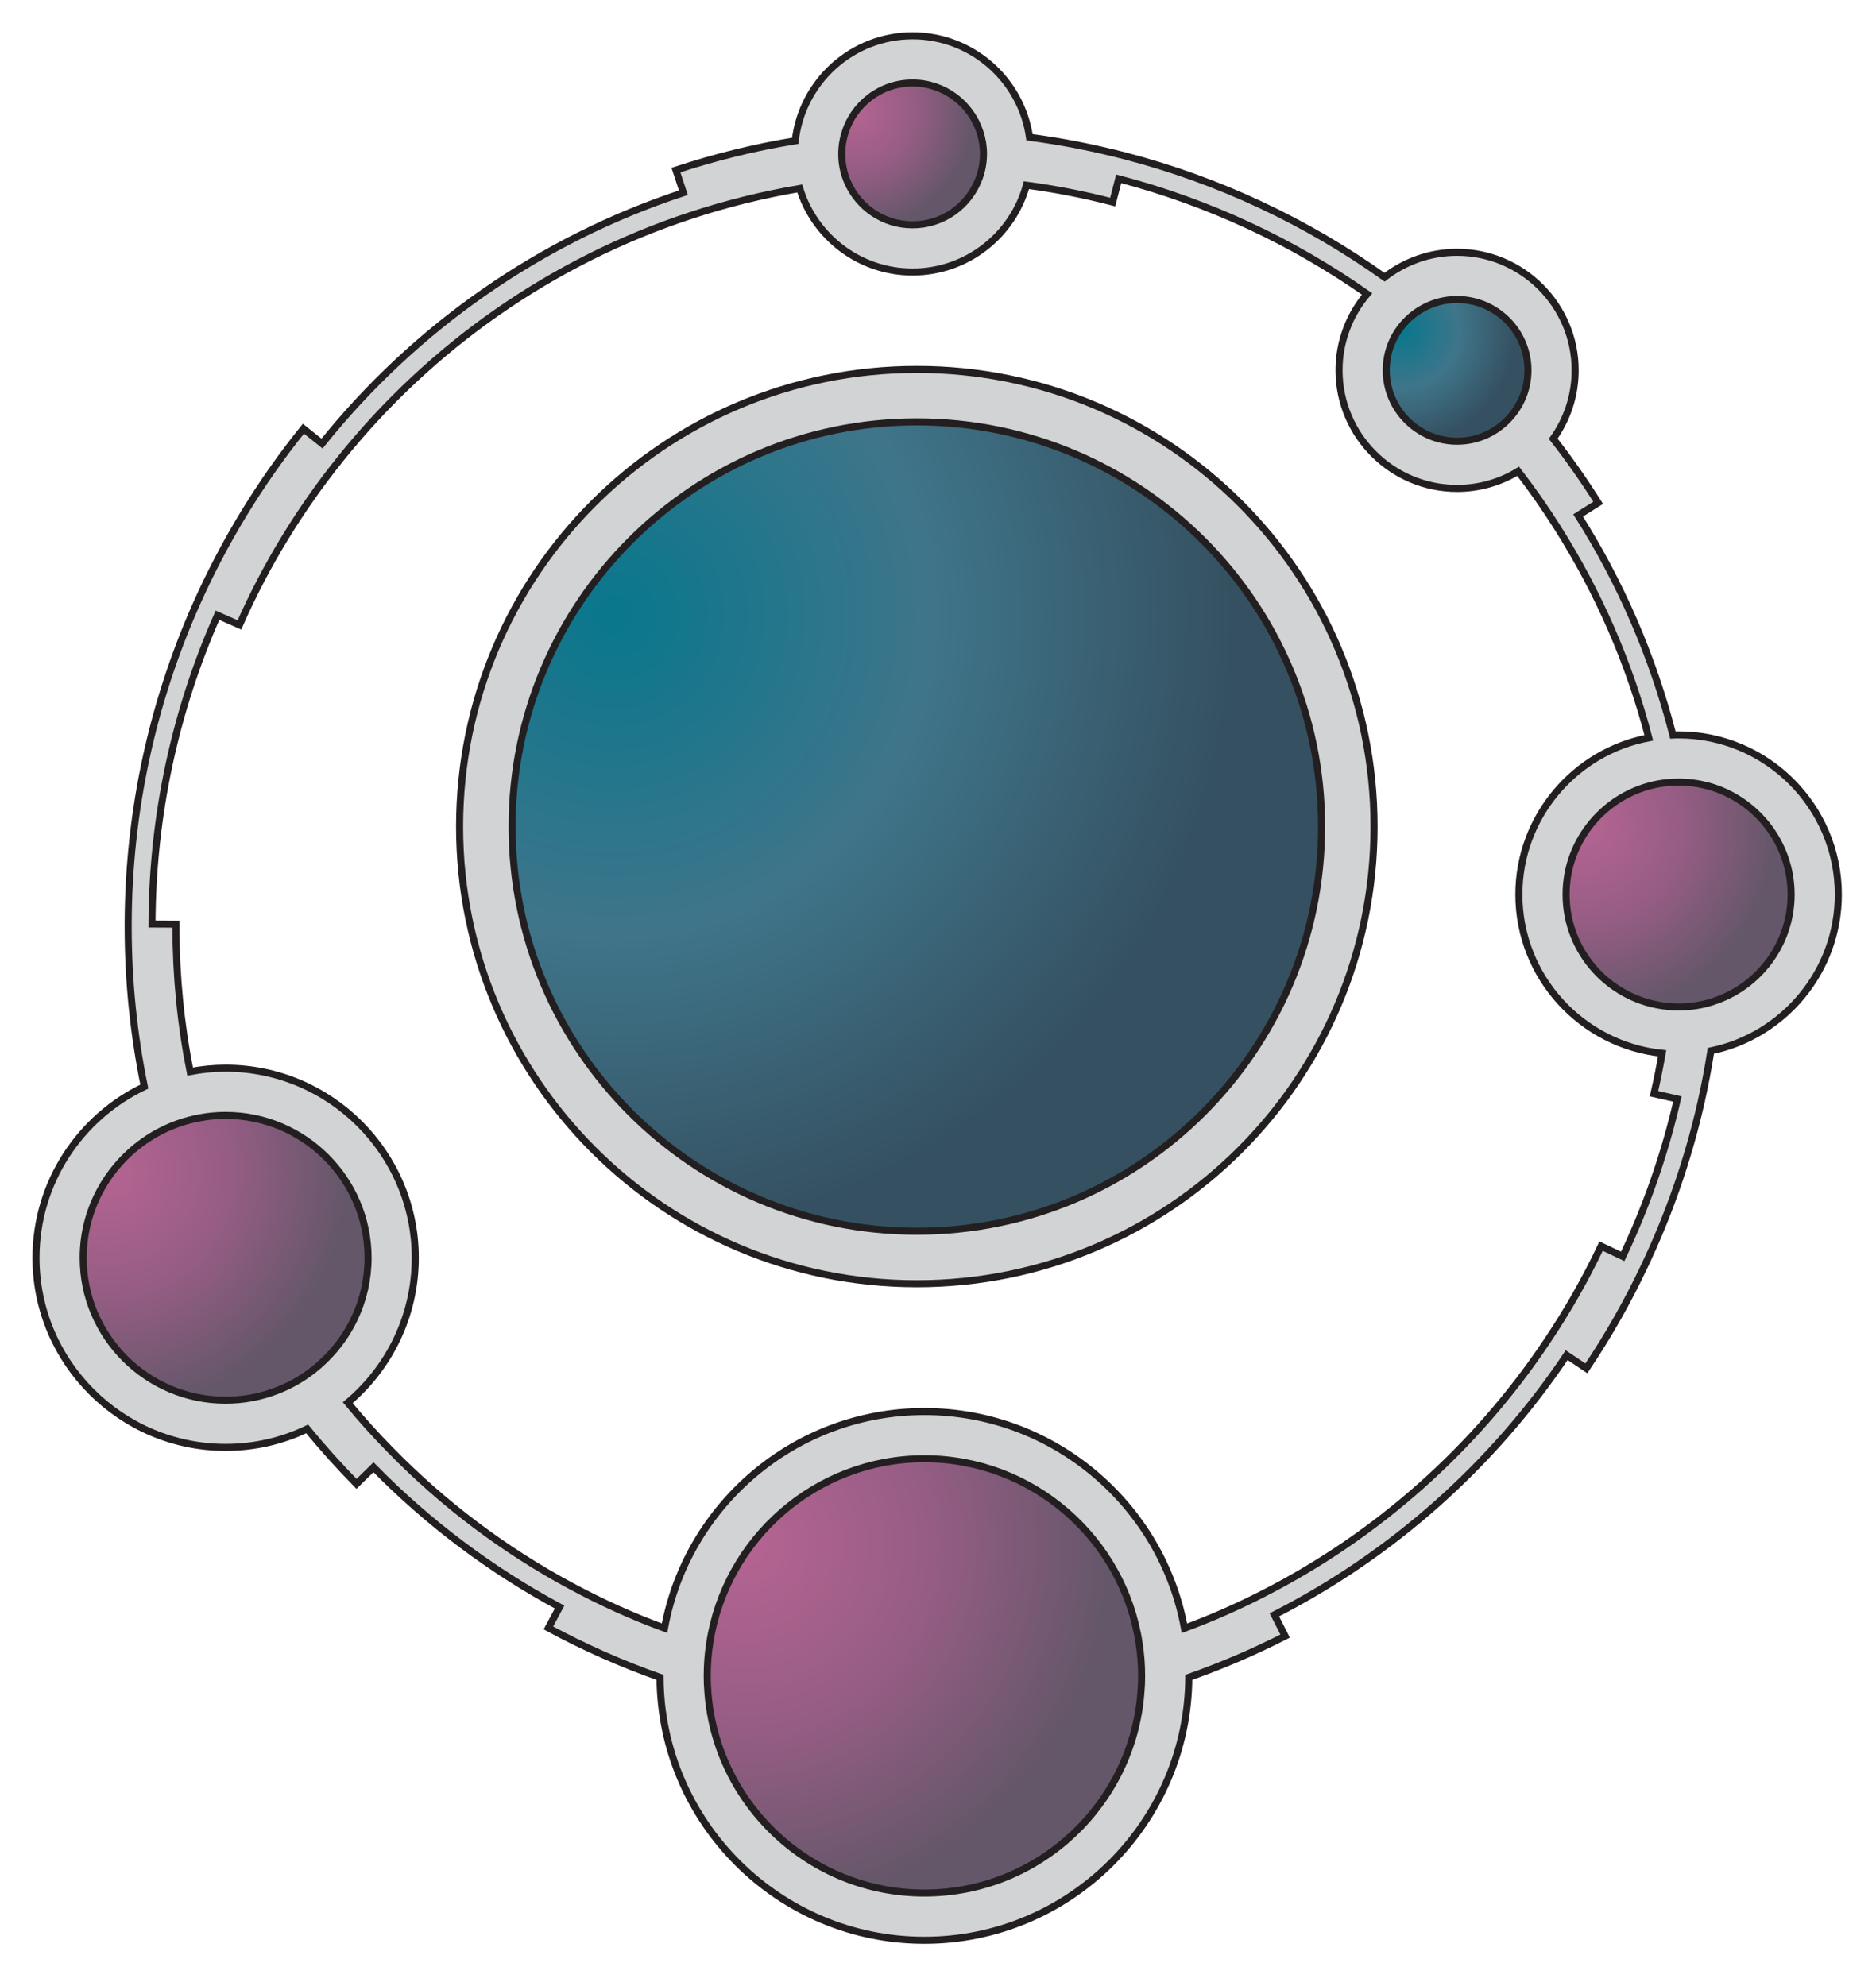 <?xml version="1.0" encoding="UTF-8" standalone="no"?>
<!DOCTYPE svg PUBLIC "-//W3C//DTD SVG 1.1//EN" "http://www.w3.org/Graphics/SVG/1.1/DTD/svg11.dtd">
<svg width="100%" height="100%" viewBox="0 0 170 180" version="1.1" xmlns="http://www.w3.org/2000/svg" xmlns:xlink="http://www.w3.org/1999/xlink" xml:space="preserve" xmlns:serif="http://www.serif.com/" style="fill-rule:evenodd;clip-rule:evenodd;stroke-miterlimit:10;">
    <g transform="matrix(-7.22385e-14,17.141,17.141,7.22385e-14,153.191,70.63)">
        <ellipse cx="0.609" cy="-0.063" rx="0.637" ry="0.637" style="fill:url(#_Radial1);"/>
    </g>
    <g transform="matrix(-6.75016e-14,10.827,10.827,6.75016e-14,83.364,7.336)">
        <circle cx="0.609" cy="-0.063" r="0.637" style="fill:url(#_Radial2);"/>
    </g>
    <g transform="matrix(2.60532e-14,21.685,21.685,-2.60532e-14,21.78,100.797)">
        <circle cx="0.609" cy="-0.063" r="0.637" style="fill:url(#_Radial3);"/>
    </g>
    <g transform="matrix(-1.46845e-13,32.852,32.852,1.46845e-13,85.88,131.896)">
        <ellipse cx="0.609" cy="-0.063" rx="0.637" ry="0.637" style="fill:url(#_Radial4);"/>
    </g>
    <g transform="matrix(1.38556e-13,10.253,10.253,-1.38556e-13,132.792,27.396)">
        <circle cx="0.593" cy="-0.074" r="0.737" style="fill:url(#_Radial5);"/>
    </g>
    <g transform="matrix(1.333,0,0,1.333,155.603,88.451)">
        <path d="M0,1.645C-0.81,1.95 -1.693,2.11 -2.615,2.11C-2.848,2.11 -3.081,2.102 -3.305,2.078C-7.204,1.725 -10.268,-1.548 -10.268,-5.535C-10.268,-9.297 -7.533,-12.434 -3.939,-13.068C-3.506,-13.14 -3.064,-13.18 -2.615,-13.18C-1.917,-13.18 -1.251,-13.084 -0.61,-12.915C2.631,-12.025 5.03,-9.057 5.03,-5.535C5.03,-2.238 2.928,0.578 0,1.645M-6.418,19.069L-7.886,18.371C-8.961,20.642 -10.204,22.816 -11.592,24.877C-16.422,32.097 -23.056,38.018 -30.837,41.989C-32.57,42.879 -34.367,43.673 -36.212,44.355C-37.737,35.988 -45.085,29.618 -53.893,29.618C-62.694,29.618 -70.034,35.98 -71.558,44.347C-73.756,43.545 -75.882,42.574 -77.92,41.475C-82.46,39.037 -86.592,35.916 -90.17,32.258C-91.189,31.223 -92.167,30.14 -93.09,29.017C-90.282,26.65 -88.501,23.112 -88.501,19.166C-88.501,12.058 -94.285,6.274 -101.393,6.274C-102.219,6.274 -103.021,6.354 -103.807,6.506C-104.441,3.314 -104.77,0.008 -104.77,-3.369L-104.77,-3.521L-106.399,-3.529C-106.375,-10.998 -104.786,-18.098 -101.946,-24.523L-100.454,-23.866C-98.657,-27.949 -96.331,-31.743 -93.571,-35.177C-87.466,-42.782 -79.227,-48.598 -69.769,-51.703C-67.371,-52.497 -64.9,-53.107 -62.365,-53.54C-61.362,-50.251 -58.297,-47.86 -54.696,-47.86C-51.005,-47.86 -47.885,-50.363 -46.954,-53.764C-44.957,-53.5 -43.007,-53.115 -41.09,-52.617L-40.681,-54.198C-34.552,-52.593 -28.848,-49.922 -23.794,-46.368C-24.981,-44.972 -25.703,-43.159 -25.703,-41.178C-25.703,-36.749 -22.101,-33.147 -17.681,-33.147C-16.157,-33.147 -14.737,-33.573 -13.526,-34.311C-12.571,-33.067 -11.664,-31.776 -10.83,-30.444C-8.078,-26.088 -5.969,-21.291 -4.645,-16.188C-9.667,-15.242 -13.477,-10.822 -13.477,-5.535C-13.477,0.073 -9.202,4.693 -3.738,5.263C-3.899,6.186 -4.083,7.1 -4.292,8.007L-2.703,8.368C-3.554,12.098 -4.813,15.684 -6.418,19.069M-39.172,48.727C-39.75,56.34 -46.128,62.357 -53.893,62.357C-61.651,62.357 -68.028,56.34 -68.606,48.727C-68.638,48.35 -68.654,47.973 -68.654,47.596C-68.654,46.842 -68.598,46.104 -68.486,45.382C-67.419,38.282 -61.274,32.827 -53.893,32.827C-46.505,32.827 -40.36,38.282 -39.293,45.382C-39.181,46.104 -39.124,46.842 -39.124,47.596C-39.124,47.973 -39.14,48.35 -39.172,48.727M-97.847,28.174C-98.946,28.608 -100.141,28.848 -101.393,28.848C-106.736,28.848 -111.076,24.508 -111.076,19.166C-111.076,15.556 -109.086,12.403 -106.15,10.734C-105.211,10.205 -104.185,9.828 -103.086,9.635C-102.532,9.531 -101.97,9.483 -101.393,9.483C-96.058,9.483 -91.71,13.831 -91.71,19.166C-91.71,22.086 -93.01,24.709 -95.063,26.482C-95.882,27.196 -96.82,27.773 -97.847,28.174M-59.316,-57.222C-58.747,-59.236 -56.894,-60.712 -54.696,-60.712C-52.546,-60.712 -50.724,-59.3 -50.107,-57.358C-49.954,-56.893 -49.874,-56.404 -49.874,-55.89C-49.874,-55.265 -49.995,-54.663 -50.219,-54.109C-50.925,-52.329 -52.658,-51.069 -54.696,-51.069C-56.677,-51.069 -58.378,-52.272 -59.116,-53.981C-59.372,-54.567 -59.509,-55.208 -59.509,-55.89C-59.509,-56.356 -59.445,-56.797 -59.316,-57.222M-22.109,-43.071C-21.668,-44.098 -20.882,-44.94 -19.887,-45.453C-19.221,-45.798 -18.475,-45.991 -17.681,-45.991C-15.018,-45.991 -12.86,-43.833 -12.86,-41.178C-12.86,-40.448 -13.02,-39.766 -13.309,-39.148C-13.782,-38.137 -14.584,-37.319 -15.595,-36.83C-16.221,-36.525 -16.935,-36.356 -17.681,-36.356C-20.336,-36.356 -22.494,-38.522 -22.494,-41.178C-22.494,-41.851 -22.358,-42.493 -22.109,-43.071M-2.615,-16.389C-2.744,-16.389 -2.88,-16.389 -3.008,-16.381C-4.38,-21.732 -6.57,-26.762 -9.45,-31.31L-8.086,-32.169C-9.033,-33.669 -10.052,-35.129 -11.143,-36.525C-10.204,-37.84 -9.651,-39.445 -9.651,-41.178C-9.651,-45.606 -13.253,-49.2 -17.681,-49.2C-19.534,-49.2 -21.243,-48.566 -22.607,-47.507C-27.877,-51.262 -33.846,-54.093 -40.28,-55.762C-42.389,-56.307 -44.547,-56.733 -46.745,-57.021C-47.299,-60.92 -50.652,-63.921 -54.696,-63.921C-58.811,-63.921 -62.22,-60.792 -62.67,-56.781C-65.453,-56.332 -68.157,-55.65 -70.78,-54.791L-70.275,-53.251C-80.038,-50.042 -88.541,-44.042 -94.839,-36.196L-96.106,-37.207C-99.042,-33.557 -101.513,-29.513 -103.431,-25.173C-106.359,-18.547 -107.995,-11.223 -108.019,-3.529L-108.019,-3.369C-108.019,0.361 -107.642,4.004 -106.92,7.525C-111.268,9.595 -114.285,14.031 -114.285,19.166C-114.285,26.273 -108.5,32.057 -101.393,32.057C-99.411,32.057 -97.526,31.608 -95.849,30.798C-94.791,32.097 -93.667,33.341 -92.496,34.536L-91.341,33.405C-87.643,37.175 -83.375,40.392 -78.69,42.911L-79.452,44.331C-77.029,45.639 -74.486,46.77 -71.863,47.693C-71.807,57.56 -63.769,65.566 -53.893,65.566C-44.01,65.566 -35.972,57.56 -35.916,47.693C-33.661,46.898 -31.479,45.96 -29.369,44.885L-30.099,43.441C-22.069,39.341 -15.218,33.236 -10.228,25.784L-8.889,26.682C-7.413,24.484 -6.097,22.174 -4.958,19.759C-3.297,16.269 -2.006,12.579 -1.123,8.729C-0.85,7.533 -0.618,6.322 -0.425,5.095C4.516,4.076 8.239,-0.304 8.239,-5.535C8.239,-11.519 3.369,-16.389 -2.615,-16.389" style="fill:rgb(209,211,212);fill-rule:nonzero;"/>
    </g>
    <g transform="matrix(1.333,0,0,1.333,155.603,88.451)">
        <path d="M0,1.645C-0.81,1.95 -1.693,2.11 -2.615,2.11C-2.848,2.11 -3.081,2.102 -3.305,2.078C-7.204,1.725 -10.268,-1.548 -10.268,-5.535C-10.268,-9.297 -7.533,-12.434 -3.939,-13.068C-3.506,-13.14 -3.064,-13.18 -2.615,-13.18C-1.917,-13.18 -1.251,-13.084 -0.61,-12.915C2.631,-12.025 5.03,-9.057 5.03,-5.535C5.03,-2.238 2.928,0.578 0,1.645ZM-6.418,19.069L-7.886,18.371C-8.961,20.642 -10.204,22.816 -11.592,24.877C-16.422,32.097 -23.056,38.018 -30.837,41.989C-32.57,42.879 -34.367,43.673 -36.212,44.355C-37.737,35.988 -45.085,29.618 -53.893,29.618C-62.694,29.618 -70.034,35.98 -71.558,44.347C-73.756,43.545 -75.882,42.574 -77.92,41.475C-82.46,39.037 -86.592,35.916 -90.17,32.258C-91.189,31.223 -92.167,30.14 -93.09,29.017C-90.282,26.65 -88.501,23.112 -88.501,19.166C-88.501,12.058 -94.285,6.274 -101.393,6.274C-102.219,6.274 -103.021,6.354 -103.807,6.506C-104.441,3.314 -104.77,0.008 -104.77,-3.369L-104.77,-3.521L-106.399,-3.529C-106.375,-10.998 -104.786,-18.098 -101.946,-24.523L-100.454,-23.866C-98.657,-27.949 -96.331,-31.743 -93.571,-35.177C-87.466,-42.782 -79.227,-48.598 -69.769,-51.703C-67.371,-52.497 -64.9,-53.107 -62.365,-53.54C-61.362,-50.251 -58.297,-47.86 -54.696,-47.86C-51.005,-47.86 -47.885,-50.363 -46.954,-53.764C-44.957,-53.5 -43.007,-53.115 -41.09,-52.617L-40.681,-54.198C-34.552,-52.593 -28.848,-49.922 -23.794,-46.368C-24.981,-44.972 -25.703,-43.159 -25.703,-41.178C-25.703,-36.749 -22.101,-33.147 -17.681,-33.147C-16.157,-33.147 -14.737,-33.573 -13.526,-34.311C-12.571,-33.067 -11.664,-31.776 -10.83,-30.444C-8.078,-26.088 -5.969,-21.291 -4.645,-16.188C-9.667,-15.242 -13.477,-10.822 -13.477,-5.535C-13.477,0.073 -9.202,4.693 -3.738,5.263C-3.899,6.186 -4.083,7.1 -4.292,8.007L-2.703,8.368C-3.554,12.098 -4.813,15.684 -6.418,19.069ZM-39.172,48.727C-39.75,56.34 -46.128,62.357 -53.893,62.357C-61.651,62.357 -68.028,56.34 -68.606,48.727C-68.638,48.35 -68.654,47.973 -68.654,47.596C-68.654,46.842 -68.598,46.104 -68.486,45.382C-67.419,38.282 -61.274,32.827 -53.893,32.827C-46.505,32.827 -40.36,38.282 -39.293,45.382C-39.181,46.104 -39.124,46.842 -39.124,47.596C-39.124,47.973 -39.14,48.35 -39.172,48.727ZM-97.847,28.174C-98.946,28.608 -100.141,28.848 -101.393,28.848C-106.736,28.848 -111.076,24.508 -111.076,19.166C-111.076,15.556 -109.086,12.403 -106.15,10.734C-105.211,10.205 -104.185,9.828 -103.086,9.635C-102.532,9.531 -101.97,9.483 -101.393,9.483C-96.058,9.483 -91.71,13.831 -91.71,19.166C-91.71,22.086 -93.01,24.709 -95.063,26.482C-95.882,27.196 -96.82,27.773 -97.847,28.174ZM-59.316,-57.222C-58.747,-59.236 -56.894,-60.712 -54.696,-60.712C-52.546,-60.712 -50.724,-59.3 -50.107,-57.358C-49.954,-56.893 -49.874,-56.404 -49.874,-55.89C-49.874,-55.265 -49.995,-54.663 -50.219,-54.109C-50.925,-52.329 -52.658,-51.069 -54.696,-51.069C-56.677,-51.069 -58.378,-52.272 -59.116,-53.981C-59.372,-54.567 -59.509,-55.208 -59.509,-55.89C-59.509,-56.356 -59.445,-56.797 -59.316,-57.222ZM-22.109,-43.071C-21.668,-44.098 -20.882,-44.94 -19.887,-45.453C-19.221,-45.798 -18.475,-45.991 -17.681,-45.991C-15.018,-45.991 -12.86,-43.833 -12.86,-41.178C-12.86,-40.448 -13.02,-39.766 -13.309,-39.148C-13.782,-38.137 -14.584,-37.319 -15.595,-36.83C-16.221,-36.525 -16.935,-36.356 -17.681,-36.356C-20.336,-36.356 -22.494,-38.522 -22.494,-41.178C-22.494,-41.851 -22.358,-42.493 -22.109,-43.071ZM-2.615,-16.389C-2.744,-16.389 -2.88,-16.389 -3.008,-16.381C-4.38,-21.732 -6.57,-26.762 -9.45,-31.31L-8.086,-32.169C-9.033,-33.669 -10.052,-35.129 -11.143,-36.525C-10.204,-37.84 -9.651,-39.445 -9.651,-41.178C-9.651,-45.606 -13.253,-49.2 -17.681,-49.2C-19.534,-49.2 -21.243,-48.566 -22.607,-47.507C-27.877,-51.262 -33.846,-54.093 -40.28,-55.762C-42.389,-56.307 -44.547,-56.733 -46.745,-57.021C-47.299,-60.92 -50.652,-63.921 -54.696,-63.921C-58.811,-63.921 -62.22,-60.792 -62.67,-56.781C-65.453,-56.332 -68.157,-55.65 -70.78,-54.791L-70.275,-53.251C-80.038,-50.042 -88.541,-44.042 -94.839,-36.196L-96.106,-37.207C-99.042,-33.557 -101.513,-29.513 -103.431,-25.173C-106.359,-18.547 -107.995,-11.223 -108.019,-3.529L-108.019,-3.369C-108.019,0.361 -107.642,4.004 -106.92,7.525C-111.268,9.595 -114.285,14.031 -114.285,19.166C-114.285,26.273 -108.5,32.057 -101.393,32.057C-99.411,32.057 -97.526,31.608 -95.849,30.798C-94.791,32.097 -93.667,33.341 -92.496,34.536L-91.341,33.405C-87.643,37.175 -83.375,40.392 -78.69,42.911L-79.452,44.331C-77.029,45.639 -74.486,46.77 -71.863,47.693C-71.807,57.56 -63.769,65.566 -53.893,65.566C-44.01,65.566 -35.972,57.56 -35.916,47.693C-33.661,46.898 -31.479,45.96 -29.369,44.885L-30.099,43.441C-22.069,39.341 -15.218,33.236 -10.228,25.784L-8.889,26.682C-7.413,24.484 -6.097,22.174 -4.958,19.759C-3.297,16.269 -2.006,12.579 -1.123,8.729C-0.85,7.533 -0.618,6.322 -0.425,5.095C4.516,4.076 8.239,-0.304 8.239,-5.535C8.239,-11.519 3.369,-16.389 -2.615,-16.389Z" style="fill:none;fill-rule:nonzero;stroke:rgb(35,31,32);stroke-width:0.48px;"/>
    </g>
    <g transform="matrix(1.89478e-14,56.209,56.209,-1.89478e-14,87.237,41.582)">
        <ellipse cx="0.593" cy="-0.074" rx="0.737" ry="0.737" style="fill:url(#_Radial6);"/>
    </g>
    <g transform="matrix(1.333,0,0,1.333,83.082,38.237)">
        <path d="M0,55.03C-15.195,55.03 -27.515,42.71 -27.515,27.515C-27.515,12.32 -15.195,-0.001 0,-0.001C15.195,-0.001 27.516,12.32 27.516,27.515C27.516,42.71 15.195,55.03 0,55.03M0,-3.568C-17.172,-3.568 -31.083,10.343 -31.083,27.515C-31.083,44.686 -17.172,58.598 0,58.598C17.172,58.598 31.083,44.686 31.083,27.515C31.083,10.343 17.172,-3.568 0,-3.568" style="fill:rgb(209,211,212);fill-rule:nonzero;"/>
    </g>
    <g transform="matrix(1.333,0,0,1.333,83.082,38.237)">
        <path d="M0,55.03C-15.195,55.03 -27.515,42.71 -27.515,27.515C-27.515,12.32 -15.195,-0.001 0,-0.001C15.195,-0.001 27.516,12.32 27.516,27.515C27.516,42.71 15.195,55.03 0,55.03ZM0,-3.568C-17.172,-3.568 -31.083,10.343 -31.083,27.515C-31.083,44.686 -17.172,58.598 0,58.598C17.172,58.598 31.083,44.686 31.083,27.515C31.083,10.343 17.172,-3.568 0,-3.568Z" style="fill:none;fill-rule:nonzero;stroke:rgb(35,31,32);stroke-width:0.48px;"/>
    </g>
    <defs>
        <radialGradient id="_Radial1" cx="0" cy="0" r="1" gradientUnits="userSpaceOnUse" gradientTransform="matrix(0.669,0.743,0.743,-0.669,0.248,-0.558)"><stop offset="0" style="stop-color:rgb(181,100,146);stop-opacity:1"/><stop offset="0" style="stop-color:rgb(181,100,146);stop-opacity:1"/><stop offset="0.51" style="stop-color:rgb(150,93,132);stop-opacity:1"/><stop offset="1" style="stop-color:rgb(101,87,106);stop-opacity:1"/></radialGradient>
        <radialGradient id="_Radial2" cx="0" cy="0" r="1" gradientUnits="userSpaceOnUse" gradientTransform="matrix(0.669,0.743,0.743,-0.669,0.248,-0.558)"><stop offset="0" style="stop-color:rgb(181,100,146);stop-opacity:1"/><stop offset="0" style="stop-color:rgb(181,100,146);stop-opacity:1"/><stop offset="0.51" style="stop-color:rgb(150,93,132);stop-opacity:1"/><stop offset="1" style="stop-color:rgb(101,87,106);stop-opacity:1"/></radialGradient>
        <radialGradient id="_Radial3" cx="0" cy="0" r="1" gradientUnits="userSpaceOnUse" gradientTransform="matrix(0.669,0.743,0.743,-0.669,0.248,-0.558)"><stop offset="0" style="stop-color:rgb(181,100,146);stop-opacity:1"/><stop offset="0" style="stop-color:rgb(181,100,146);stop-opacity:1"/><stop offset="0.51" style="stop-color:rgb(150,93,132);stop-opacity:1"/><stop offset="1" style="stop-color:rgb(101,87,106);stop-opacity:1"/></radialGradient>
        <radialGradient id="_Radial4" cx="0" cy="0" r="1" gradientUnits="userSpaceOnUse" gradientTransform="matrix(0.669,0.743,0.743,-0.669,0.248,-0.558)"><stop offset="0" style="stop-color:rgb(181,100,146);stop-opacity:1"/><stop offset="0" style="stop-color:rgb(181,100,146);stop-opacity:1"/><stop offset="0.51" style="stop-color:rgb(150,93,132);stop-opacity:1"/><stop offset="1" style="stop-color:rgb(101,87,106);stop-opacity:1"/></radialGradient>
        <radialGradient id="_Radial5" cx="0" cy="0" r="1" gradientUnits="userSpaceOnUse" gradientTransform="matrix(0.669,0.743,0.743,-0.669,0.251,-0.564)"><stop offset="0" style="stop-color:rgb(8,119,141);stop-opacity:1"/><stop offset="0" style="stop-color:rgb(8,119,141);stop-opacity:1"/><stop offset="0.51" style="stop-color:rgb(63,117,138);stop-opacity:1"/><stop offset="1" style="stop-color:rgb(53,81,97);stop-opacity:1"/></radialGradient>
        <radialGradient id="_Radial6" cx="0" cy="0" r="1" gradientUnits="userSpaceOnUse" gradientTransform="matrix(0.669,0.743,0.743,-0.669,0.251,-0.564)"><stop offset="0" style="stop-color:rgb(8,119,141);stop-opacity:1"/><stop offset="0" style="stop-color:rgb(8,119,141);stop-opacity:1"/><stop offset="0.51" style="stop-color:rgb(63,117,138);stop-opacity:1"/><stop offset="1" style="stop-color:rgb(53,81,97);stop-opacity:1"/></radialGradient>
    </defs>
</svg>
